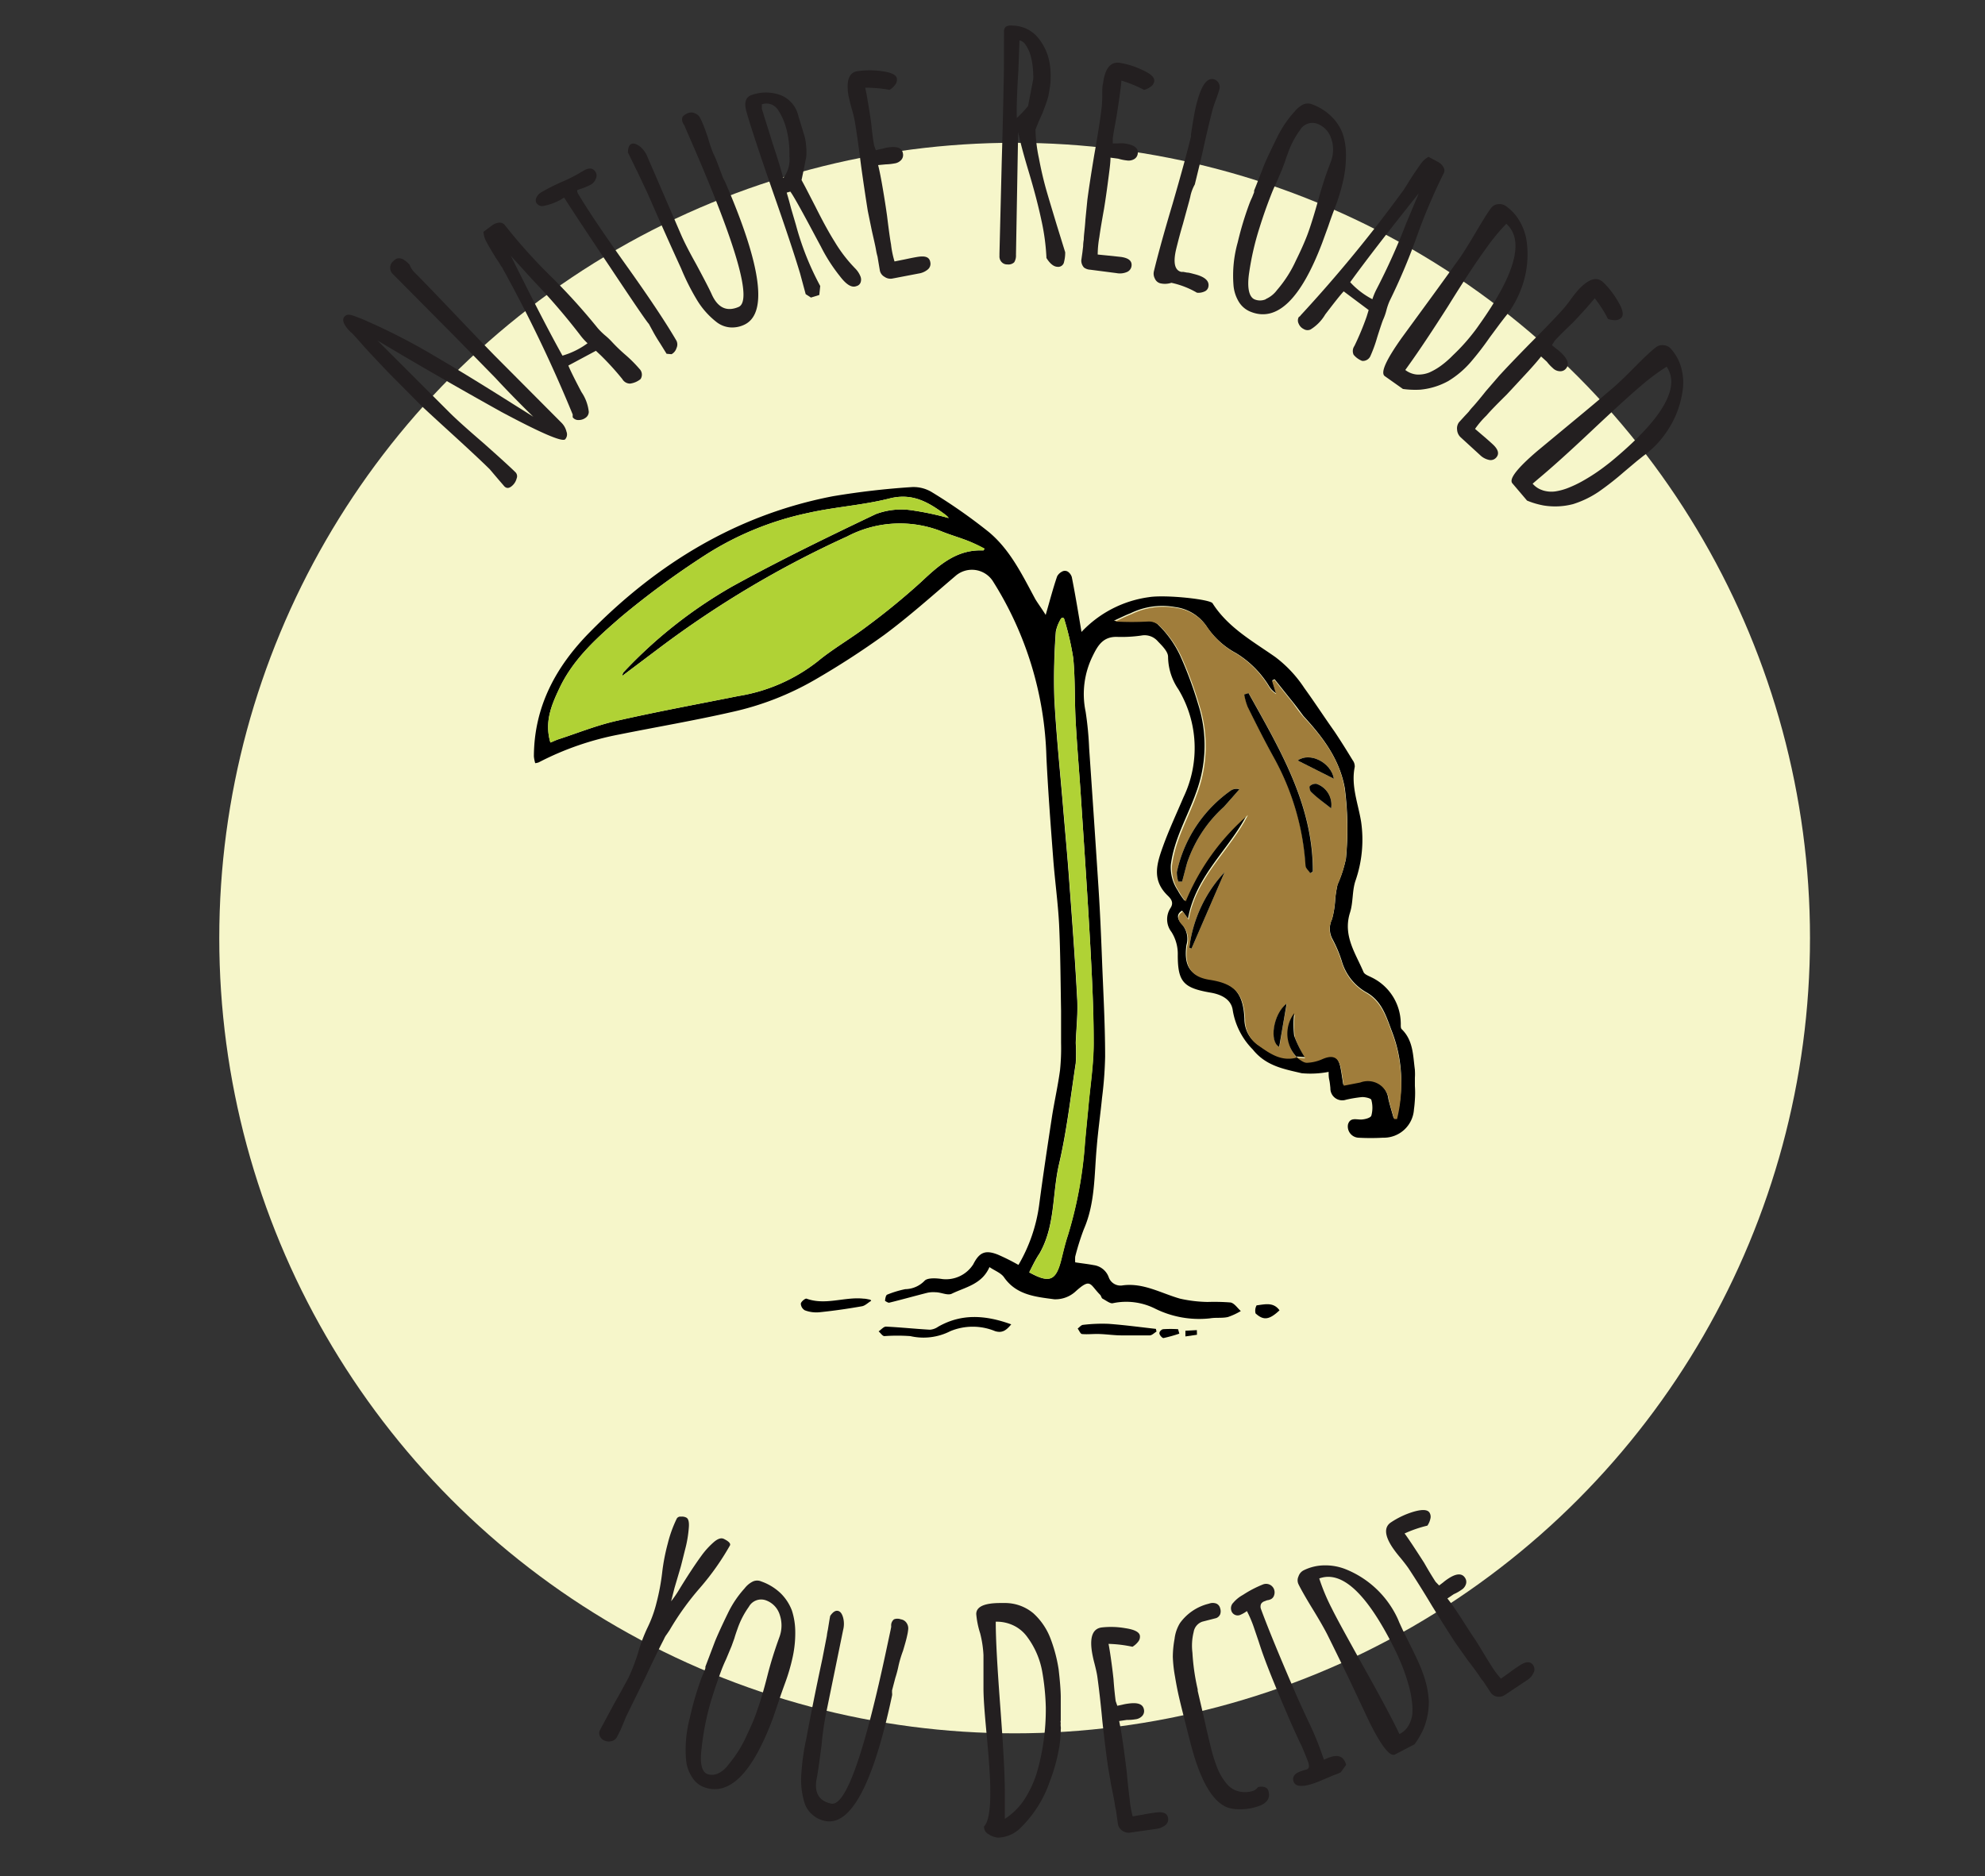 <svg id="Layer_1" data-name="Layer 1" xmlns="http://www.w3.org/2000/svg" viewBox="0 0 192.37 181.84"><rect x="0" y="0" width="192.37" height="181.84" fill="#333333" stroke="none"/><circle cx="98.33" cy="90.92" r="77.08" fill="#f6f6ca"/><path d="M48.62,39.94Q42,36.25,36.58,33l7,7q.9.9,3.22,2.9c1.67,1.48,2.72,2.44,3.18,2.9a.55.55,0,0,1,.09.57,1.4,1.4,0,0,1-.39.67c-.31.3-.57.33-.8.1l-.57-.66-.85-1c-.76-.75-2-1.91-3.72-3.48s-2.8-2.56-3.15-2.92l-2.73-2.75c-.44-.44-1.07-1.12-1.9-2s-1.32-1.5-1.87-2.06L34,32.21c-.71-.72-.91-1.23-.59-1.55s.73-.1,1.64.24a61.2,61.2,0,0,1,7.31,3.75c1.95,1.14,4.41,2.64,7.38,4.52l1.82,1.14.13.09Q49.57,38.32,48,36.62L44.3,32.84,38,26.49a.85.85,0,0,1,.16-1.22c.38-.39.85-.3,1.41.26l.13.13a2,2,0,0,0,.48.75q1.3,1.31,3.86,4t3.9,4.06L54.44,41a1.82,1.82,0,0,1,.46.84.71.71,0,0,1-.13.74Q54.35,43,48.62,39.94Z" fill="#231f20"/><path d="M61.05,37.18a.87.87,0,0,1-.74-.44,27.06,27.06,0,0,0-2.08-2.29L57.75,34l-2.67,1.43c.18.45.6,1.3,1.27,2.57a4.16,4.16,0,0,1,.71,1.92.71.71,0,0,1-.32.58,1.11,1.11,0,0,1-.67.21.66.66,0,0,1-.57-.27l0-.15,0-.12a135.05,135.05,0,0,0-6.76-14.1c0-.07-.12-.18-.22-.35s-.24-.4-.45-.7c-.39-.63-.7-1.15-.91-1.55a2.38,2.38,0,0,1-.31-1l.82-.61a1.35,1.35,0,0,1,.7-.28.64.64,0,0,1,.58.27,52.55,52.55,0,0,0,4.6,5.1,60.71,60.71,0,0,1,4.39,4.87,7,7,0,0,0,.68.67,6.66,6.66,0,0,1,.67.63,16.23,16.23,0,0,0,1.33,1.28,13.06,13.06,0,0,1,1.34,1.34v0a.79.79,0,0,1,.12,1A2,2,0,0,1,61.05,37.18Zm-4.86-4.75a63.51,63.51,0,0,0-4.56-5.29L49.51,24.8q3.21,6.47,5,9.67a7.75,7.75,0,0,0,2.43-1.2A5.94,5.94,0,0,1,56.19,32.43Z" fill="#231f20"/><path d="M64.6,34.29l-.62-1c-.19-.29-.39-.61-.61-1l-.49-.9q-.26-.24-3.75-5.49c-2.34-3.49-3.82-5.74-4.46-6.75a5.52,5.52,0,0,1-2.12.83.69.69,0,0,1-.56-.3.56.56,0,0,1,0-.54,1.18,1.18,0,0,1,.46-.5,20.41,20.41,0,0,1,1.84-.94,16.85,16.85,0,0,0,1.85-.91l.21-.13.21-.12c.54-.32.93-.26,1.17.15a.67.67,0,0,1,0,.66,1.08,1.08,0,0,1-.48.55,5.07,5.07,0,0,1-.73.32l-.58.2,0,.15.05.15c.91,1.54,2.51,3.93,4.8,7.14q3.23,4.53,4.77,7.17a.83.83,0,0,1,0,.71,1,1,0,0,1-.48.59Z" fill="#231f20"/><path d="M70.73,31.73a2.49,2.49,0,0,1-1.23-.47,7.83,7.83,0,0,1-2-2.26A22.49,22.49,0,0,1,66,26q-1.38-3-3.26-7.3l-1-2.12a5.68,5.68,0,0,1-.27-.55c-.34-.68-.54-1.1-.61-1.25,0-.46.11-.74.33-.83s.5,0,.82.24a2.48,2.48,0,0,1,.73,1L66,22.74c.32.74.81,1.69,1.46,2.85.79,1.47,1.28,2.42,1.48,2.86.59,1.37,1.47,1.8,2.64,1.3q2-.87-4.48-15.8l-.68-1.56-.1-.25a.69.69,0,0,1-.13-.21.74.74,0,0,1-.06-.55c.06-.15.24-.28.53-.41a.81.81,0,0,1,.66,0,1,1,0,0,1,.48.37,4.87,4.87,0,0,1,.3.63c.13.29.31.78.53,1.45a13.22,13.22,0,0,0,.49,1.44A10.24,10.24,0,0,1,69.6,16l.45,1.19.1.22a1.36,1.36,0,0,1,.13.24Q75.63,30,72.05,31.51A2.71,2.71,0,0,1,70.73,31.73Z" fill="#231f20"/><path d="M81.38,26.75a16.31,16.31,0,0,1-1.82-2.84l-.5-.93q-2.07-3.9-2.47-4.41l-.35.1c.17.57.31,1.08.43,1.55l.47,1.6a27.22,27.22,0,0,0,2.35,5.9l-.09.87-.81.25-.51-.33-.54-2c-.52-1.74-1.39-4.36-2.61-7.84Q73,13.13,72.35,10.86c-.27-.92-.09-1.48.55-1.67a4.11,4.11,0,0,1,2.8.05,2.84,2.84,0,0,1,1.67,2l.61,2a4.89,4.89,0,0,1,.15,1,5.06,5.06,0,0,1,0,1l-.24,1.21-.21,1,.35.65,1,1.94q1.06,2.12,1.86,3.39a14,14,0,0,0,1.67,2.25l.28.3a2.32,2.32,0,0,1,.56.84.83.83,0,0,1,0,.56.57.57,0,0,1-.4.35C82.53,27.92,82,27.57,81.38,26.75ZM76.5,15.14a9.25,9.25,0,0,0-.33-2.79,6.35,6.35,0,0,0-.75-1.67,1.44,1.44,0,0,0-.69-.57,1.38,1.38,0,0,0-.9,0v.16l0,.28L74.91,14c.33,1,.68,2.08,1,3.26A2.94,2.94,0,0,0,76.5,15.14Z" fill="#231f20"/><path d="M85.72,26.83a.91.91,0,0,1-.45-.6l-.13-.77-.1-.6a5.32,5.32,0,0,1-.14-.62c-.07-.42-.21-1-.41-1.89l-.39-1.9c-.16-1-.38-2.43-.65-4.37-.22-1.75-.42-3.21-.62-4.38a12.11,12.11,0,0,0-.31-1.23c-.15-.57-.25-1-.3-1.24C82,7.81,82.28,7,83.11,6.9a8,8,0,0,1,2.35,0c.91.12,1.4.35,1.46.71a.78.78,0,0,1-.16.59,1.8,1.8,0,0,1-.55.51,13.1,13.1,0,0,0-2.36-.21c.07.3.15.72.24,1.28.14.79.25,1.51.34,2.15.1,1,.19,1.69.28,2.16l.17.47.47-.12c.15,0,.35-.09.59-.13,1-.16,1.48,0,1.57.59a.71.71,0,0,1-.17.6,1.05,1.05,0,0,1-.65.34,5.47,5.47,0,0,1-.84.09L85.1,16c.13.51.28,1.26.45,2.26s.31,1.89.42,2.69c.15,1.22.27,2.13.38,2.73a9.27,9.27,0,0,0,.34,1.66l1-.2c.33-.07.74-.16,1.22-.24.75-.12,1.17,0,1.25.53a.71.71,0,0,1-.26.7,1.78,1.78,0,0,1-.87.38L86.47,27A1,1,0,0,1,85.72,26.83Z" fill="#231f20"/><path d="M101.41,25v-.09a21.31,21.31,0,0,0-.49-3.58c-.28-1.32-.69-2.91-1.25-4.77-.42-1.4-.77-2.66-1-3.77l-.21,11.92a1.24,1.24,0,0,1-.17.71.81.81,0,0,1-.66.21.72.72,0,0,1-.57-.24.79.79,0,0,1-.2-.59v-.24l.22-8.9q.12-3.93.21-8.86L97.3,3.1a.66.66,0,0,1,.16-.5,1,1,0,0,1,.64-.12,3.32,3.32,0,0,1,1.38.31,3.23,3.23,0,0,1,1.08.82,5.25,5.25,0,0,1,1.17,2.56,7.43,7.43,0,0,1,.09,1.39,6.08,6.08,0,0,1-.09,1c-.06.36-.1.6-.12.7a8,8,0,0,1-.28.9c-.15.4-.25.66-.29.78l-.38.84-.31.78a14.72,14.72,0,0,0,.33,2.76c.21,1.12.45,2.15.72,3.1.19.67.53,1.79,1,3.35l.83,2.68v.06a3.55,3.55,0,0,1-.11.87.57.57,0,0,1-.64.48C102.13,25.85,101.76,25.57,101.41,25ZM99.63,10.28l.5-2.59a2.31,2.31,0,0,0,0-.43,7.33,7.33,0,0,0-.29-2,3.37,3.37,0,0,0-.46-.93.92.92,0,0,0-.58-.42l-.11,3c-.09,1.35-.13,2.4-.15,3.14s0,1.17,0,1.39A12.31,12.31,0,0,0,99.63,10.28Z" fill="#231f20"/><path d="M105.05,25.93a1,1,0,0,1-.26-.7l.11-.78.07-.6q0-.27.06-.63c0-.42.11-1.07.16-1.94l.19-1.92c.13-1,.35-2.44.67-4.37.31-1.73.54-3.19.69-4.37a10.89,10.89,0,0,0,.08-1.27c0-.59,0-1,.08-1.27.18-1.42.7-2.08,1.54-2a7.83,7.83,0,0,1,2.24.69c.84.37,1.23.74,1.18,1.1a.74.74,0,0,1-.33.52,1.69,1.69,0,0,1-.66.32,12.48,12.48,0,0,0-2.2-.9c0,.31-.07.74-.14,1.3-.11.8-.22,1.52-.32,2.15-.18,1-.31,1.67-.37,2.15l0,.49.49,0a3.61,3.61,0,0,1,.6,0c1,.12,1.41.47,1.33,1a.71.71,0,0,1-.34.52,1.07,1.07,0,0,1-.72.13,4.37,4.37,0,0,1-.83-.17l-.75-.1c0,.53-.11,1.29-.24,2.29s-.26,1.9-.39,2.69c-.22,1.22-.37,2.12-.45,2.72a9.81,9.81,0,0,0-.16,1.69l1,.1,1.23.13q1.14.15,1.05.87a.73.73,0,0,1-.46.6,1.73,1.73,0,0,1-1,.1l-2.55-.33A1.1,1.1,0,0,1,105.05,25.93Z" fill="#231f20"/><path d="M113.52,27.41a2,2,0,0,1-1.07.05.78.78,0,0,1-.53-.46,1,1,0,0,1-.09-.72c.4-1.65,1-3.82,1.81-6.53q1.26-4.35,1.78-6.52l0-.2c.19-1.26.35-2.2.5-2.81.46-1.86,1-2.71,1.71-2.54a.79.79,0,0,1,.56.91c-.06.24-.18.61-.36,1.1a9.55,9.55,0,0,0-.36,1.1c-.33,1.31-.61,2.5-.84,3.56s-.52,2.22-.84,3.53a4,4,0,0,0-.44,1.2l-.09.36-.63,2.3q-.3,1-.63,2.34c-.33,1.35-.17,2.11.47,2.27l.2,0,.37.07c.18,0,.41.07.68.14,1.06.26,1.52.68,1.38,1.27a.62.62,0,0,1-.39.43,1.39,1.39,0,0,1-.71.11A8.45,8.45,0,0,0,113.52,27.41Z" fill="#231f20"/><path d="M120.08,29.29a3.66,3.66,0,0,1-.54-1.65,11.86,11.86,0,0,1,.41-4.15,31.32,31.32,0,0,1,1.15-3.8c.09-.23.17-.41.24-.55l.2-.51c0-.1,0-.15,0-.16l.2-.5.78-2c.25-.6.69-1.53,1.32-2.8a10.61,10.61,0,0,1,1.65-2.39,2.47,2.47,0,0,1,.84-.67,1.11,1.11,0,0,1,.82,0,5.2,5.2,0,0,1,1.88,1.18A4.58,4.58,0,0,1,130.14,13a6.74,6.74,0,0,1,.3,2.1,11.2,11.2,0,0,1-.27,2.41,19.19,19.19,0,0,1-.78,2.58l-.09.23q-.33.87-.57,1.59l-.59,1.62q-3.09,8.16-6.88,6.71A2.35,2.35,0,0,1,120.08,29.29Zm2.6-.31a2.7,2.7,0,0,0,1.08-.87,11.86,11.86,0,0,0,1.83-2.86c.46-.93.82-1.74,1.09-2.44s.68-2,1.07-3.41.79-2.6,1.07-3.32l.19-.51a3.27,3.27,0,0,0,0-2.14A2.22,2.22,0,0,0,127.67,12a1.38,1.38,0,0,0-1.69.62,8.26,8.26,0,0,0-1.14,2.16c-.14.36-.24.66-.32.91l-.29.77-.55,1.28c-.19.38-.37.81-.55,1.28-.39,1-.74,2-1.07,3.06a26.94,26.94,0,0,0-1,4.34c-.23,1.51,0,2.38.53,2.6A1.39,1.39,0,0,0,122.68,29Z" fill="#231f20"/><path d="M131.18,34.38a.86.86,0,0,1,.08-.85,26.78,26.78,0,0,0,1.19-2.86l.19-.62-2.42-1.81c-.33.35-.92,1.1-1.79,2.24A4.22,4.22,0,0,1,127,31.94a.71.71,0,0,1-.66-.05,1,1,0,0,1-.48-.51.69.69,0,0,1,0-.64l.13-.1.08-.1A134,134,0,0,0,136,18.45l.22-.34c.1-.16.26-.4.44-.71.41-.63.75-1.12,1-1.48a2.3,2.3,0,0,1,.78-.72l.91.49a1.29,1.29,0,0,1,.54.52.6.6,0,0,1,0,.63,56,56,0,0,0-2.67,6.33,59.2,59.2,0,0,1-2.55,6,6,6,0,0,0-.31.9,5.53,5.53,0,0,1-.3.87c-.06.12-.26.7-.59,1.74a13.29,13.29,0,0,1-.64,1.78l0,0a.8.8,0,0,1-.82.52A2,2,0,0,1,131.18,34.38ZM133.42,28a63.28,63.28,0,0,0,2.86-6.36l1.22-2.91q-4.5,5.64-6.65,8.62A7.68,7.68,0,0,0,133,29,6.34,6.34,0,0,1,133.42,28Z" fill="#231f20"/><path d="M135.87,32.71l2.82-3.86q1.25-1.71,2.78-3.85.56-.8,1.59-2.55t1.44-2.28a.93.93,0,0,1,.67-.38,1.11,1.11,0,0,1,.77.18,4.68,4.68,0,0,1,1.39,1.57,5.39,5.39,0,0,1,.65,2.08,9.39,9.39,0,0,1-.62,4.53,10,10,0,0,1-1.06,2c-.15.21-.3.4-.44.57l-.5.65-1,1.35a28.39,28.39,0,0,1-1.87,2.42,9.14,9.14,0,0,1-2.13,1.79,6.92,6.92,0,0,1-2.74.84,8.89,8.89,0,0,1-1.66-.07l-1.78-1.26C133.78,36.09,134.34,34.86,135.87,32.71Zm1.42,3.59a2.87,2.87,0,0,0,1.21-.19,6.2,6.2,0,0,0,1.17-.68,9.11,9.11,0,0,0,1.14-1,18.65,18.65,0,0,0,1.89-2.07c.15-.19.37-.47.63-.85q5.31-7.44,2.65-9.82a20,20,0,0,0-2,2.44c-.74,1-2,2.89-3.66,5.57q-2.26,3.54-3.71,5.57l-.42.59A2.15,2.15,0,0,0,137.29,36.3Z" fill="#231f20"/><path d="M141.21,41.65a1,1,0,0,1,.19-.73l.53-.58.41-.44a5.32,5.32,0,0,1,.41-.49c.29-.32.7-.81,1.24-1.49l1.27-1.47q1-1.1,3.05-3.19c1.24-1.24,2.27-2.3,3.07-3.18a11.36,11.36,0,0,0,.8-1,12.34,12.34,0,0,1,.79-1c1-1.06,1.76-1.3,2.39-.73a8.22,8.22,0,0,1,1.44,1.86c.47.78.58,1.31.33,1.58a.79.79,0,0,1-.56.24,1.92,1.92,0,0,1-.74-.12,12.18,12.18,0,0,0-1.28-2c-.19.23-.48.56-.86,1-.55.59-1,1.12-1.49,1.58-.7.67-1.22,1.19-1.54,1.55l-.26.41.37.31a5.24,5.24,0,0,1,.47.38c.71.66.88,1.19.5,1.61a.7.7,0,0,1-.58.23,1,1,0,0,1-.67-.3,4.3,4.3,0,0,1-.58-.62l-.56-.51c-.32.41-.83,1-1.51,1.73s-1.3,1.41-1.86,2c-.88.87-1.52,1.52-1.93,2a8.83,8.83,0,0,0-1.1,1.29l.76.65c.26.22.57.49.93.82.57.52.68.95.36,1.31a.71.71,0,0,1-.72.22,1.75,1.75,0,0,1-.83-.45l-1.9-1.74A1.09,1.09,0,0,1,141.21,41.65Z" fill="#231f20"/><path d="M149,43.7l3.68-3.05c1.09-.9,2.31-1.92,3.64-3.06.49-.42,1.22-1.11,2.17-2.08s1.71-1.65,2-1.86a1,1,0,0,1,.75-.19,1,1,0,0,1,.7.36,4.47,4.47,0,0,1,1,1.86,5.44,5.44,0,0,1,.13,2.17,9.36,9.36,0,0,1-1.72,4.24,8.78,8.78,0,0,1-1.51,1.64q-.3.26-.57.45l-.64.51-1.27,1.07a28.37,28.37,0,0,1-2.41,1.89,9.55,9.55,0,0,1-2.5,1.21,6.88,6.88,0,0,1-2.87.13,8,8,0,0,1-1.59-.47l-1.41-1.66Q146,46.26,149,43.7Zm.49,3.82a2.81,2.81,0,0,0,1.23.11,5.73,5.73,0,0,0,1.3-.36,11.1,11.1,0,0,0,1.34-.64,18.48,18.48,0,0,0,2.33-1.55c.2-.15.48-.37.83-.67q7-5.91,5-8.87A20.49,20.49,0,0,0,159,37.42q-1.46,1.23-4.92,4.49-3.08,2.9-5,4.5l-.55.47A2.09,2.09,0,0,0,149.51,47.52Z" fill="#231f20"/><path d="M58.13,168.26a.66.66,0,0,1,0-.55l1.37-2.55c.64-1.12,1.11-2,1.4-2.53a19.36,19.36,0,0,0,.93-2.41,15.6,15.6,0,0,1,.91-2.44,12,12,0,0,0,.89-2.46,21.39,21.39,0,0,0,.54-2.88,19.35,19.35,0,0,1,.54-2.82,12.16,12.16,0,0,1,.88-2.44A.4.4,0,0,1,66,147a.88.88,0,0,1,.51.09c.2.1.28.4.25.9a11.63,11.63,0,0,1-.38,2.25c-.23.93-.37,1.49-.42,1.66l-.59,2-.33,1.3a10.77,10.77,0,0,0,.7-1c.86-1.42,1.62-2.57,2.27-3.46a7.83,7.83,0,0,1,1.22-1.32c.37-.3.68-.39.93-.26.48.24.67.45.58.63a25.2,25.2,0,0,1-2.92,4.13A26.68,26.68,0,0,0,64.89,158l-.27.4a2,2,0,0,0-.27.46l-.22.43q-.58,1.14-1.71,3.54l-1.75,3.56-.26.64-.28.66-.34.67a.78.78,0,0,1-.54.4,1,1,0,0,1-.75-.1A.73.73,0,0,1,58.13,168.26Z" fill="#231f20"/><path d="M67.05,172.22a3.68,3.68,0,0,1-.56-1.62,12,12,0,0,1,.36-4.09,30.17,30.17,0,0,1,1.09-3.76,4.6,4.6,0,0,1,.23-.55l.19-.51c0-.09,0-.14,0-.15l.19-.5.74-1.95c.24-.59.66-1.52,1.27-2.77a10.08,10.08,0,0,1,1.6-2.37,2.29,2.29,0,0,1,.81-.67,1,1,0,0,1,.81,0,5.22,5.22,0,0,1,1.87,1.14,4.66,4.66,0,0,1,1.1,1.69,6.87,6.87,0,0,1,.32,2.07,10.86,10.86,0,0,1-.24,2.38,18.46,18.46,0,0,1-.74,2.55l-.08.22c-.21.58-.4,1.11-.55,1.58l-.55,1.61q-3,8.06-6.71,6.69A2.36,2.36,0,0,1,67.05,172.22Zm2.56-.34a2.63,2.63,0,0,0,1-.87,11.76,11.76,0,0,0,1.77-2.84c.44-.92.79-1.72,1-2.41.31-.84.65-2,1-3.38s.75-2.57,1-3.28l.18-.5a3.24,3.24,0,0,0,0-2.11,2.17,2.17,0,0,0-1.33-1.38,1.36,1.36,0,0,0-1.66.63,8.29,8.29,0,0,0-1.1,2.14c-.13.36-.23.66-.3.91l-.27.75-.53,1.27c-.18.38-.36.8-.53,1.27-.37,1-.7,2-1,3A25.92,25.92,0,0,0,68,169.4c-.2,1.49,0,2.34.56,2.55A1.39,1.39,0,0,0,69.61,171.88Z" fill="#231f20"/><path d="M78.7,175.86a2.48,2.48,0,0,1-.72-1.08,7.59,7.59,0,0,1-.31-3,22.19,22.19,0,0,1,.47-3.26c.39-2.11.9-4.68,1.55-7.71l.44-2.26a5.07,5.07,0,0,1,.1-.59c.12-.74.19-1.19.23-1.35.26-.37.5-.53.74-.48s.4.27.51.66a2.39,2.39,0,0,1,0,1.19L80.07,166a28.2,28.2,0,0,0-.45,3.13c-.21,1.62-.36,2.67-.45,3.14-.31,1.43.15,2.28,1.38,2.54q2.1.45,5.42-15.24l.35-1.64.05-.26a1.15,1.15,0,0,1,0-.24.75.75,0,0,1,.27-.48.93.93,0,0,1,.66,0,.8.8,0,0,1,.55.34.93.93,0,0,1,.17.57,4.2,4.2,0,0,1-.11.68c-.06.31-.2.8-.4,1.47a10.89,10.89,0,0,0-.43,1.43,10.46,10.46,0,0,1-.31,1.18l-.32,1.22,0,.23a.86.86,0,0,1,0,.27q-2.75,12.94-6.51,12.15A2.64,2.64,0,0,1,78.7,175.86Z" fill="#231f20"/><path d="M95.79,177.77a.81.81,0,0,1-.43-.74c.43-.44.63-1.6.61-3.49,0-1.14-.11-2.78-.31-4.95s-.34-3.69-.35-4.89l0-1.64c0-.47,0-1,0-1.64a10.52,10.52,0,0,0-.32-2.11,8.4,8.4,0,0,1-.38-1.87c0-.7.75-1.06,2.28-1.07h.45a4.26,4.26,0,0,1,2.81,1,6.34,6.34,0,0,1,1.64,2.4,14.59,14.59,0,0,1,.8,3c.13,1.11.2,2,.21,2.62v2.36a.42.42,0,0,0,0,.24,1.6,1.6,0,0,0,0,.36,1.12,1.12,0,0,1,0,.29,11,11,0,0,1-.26,2.29,17.07,17.07,0,0,1-.79,2.7,11.51,11.51,0,0,1-3,4.68,3.25,3.25,0,0,1-2,.8A1.94,1.94,0,0,1,95.79,177.77Zm3.56-3.48a10.28,10.28,0,0,0,1.25-2.89,22,22,0,0,0,.75-5.91A23,23,0,0,0,101,162a8,8,0,0,0-1.44-3.33,3.52,3.52,0,0,0-1.29-1.1,3.78,3.78,0,0,0-1.77-.39v0c0,1.79.16,4.49.43,8.11s.43,6.31.45,8.16l0,2.84A6.4,6.4,0,0,0,99.35,174.29Z" fill="#231f20"/><path d="M108.78,177.45a1,1,0,0,1-.43-.6l-.11-.77-.08-.59a6,6,0,0,1-.12-.61c-.06-.42-.18-1-.36-1.88l-.32-1.88c-.14-1-.32-2.41-.53-4.32-.16-1.73-.33-3.17-.49-4.33q-.06-.41-.27-1.23a11.62,11.62,0,0,1-.26-1.22c-.2-1.4.11-2.16.94-2.28a8,8,0,0,1,2.31.07c.89.13,1.36.38,1.41.73a.76.76,0,0,1-.17.58,2,2,0,0,1-.55.49,12.44,12.44,0,0,0-2.32-.28c.06.3.13.72.21,1.27q.17,1.18.27,2.13c.07,1,.15,1.66.21,2.14l.16.46.47-.1a4.66,4.66,0,0,1,.58-.11c1-.14,1.46.07,1.54.62a.7.7,0,0,1-.19.59,1.05,1.05,0,0,1-.65.31,4.63,4.63,0,0,1-.83.06l-.74.11c.11.5.24,1.25.38,2.23s.25,1.87.35,2.66c.11,1.21.21,2.11.29,2.7a9.81,9.81,0,0,0,.29,1.65l1-.17c.34-.07.74-.14,1.21-.2.75-.11,1.16.07,1.22.54a.7.7,0,0,1-.28.69,1.72,1.72,0,0,1-.86.35l-2.51.36A1.1,1.1,0,0,1,108.78,177.45Z" fill="#231f20"/><path d="M120.24,175.36a4.16,4.16,0,0,1-1.19-.14c-1.5-.5-2.73-2.59-3.68-6.29l-.2-.78-.23-.9-.17-.69q-.3-1.16-.51-2.07t-.39-2a13.29,13.29,0,0,1-.21-1.9,10,10,0,0,1,.17-1.75,3.73,3.73,0,0,1,.52-1.52,4.85,4.85,0,0,1,2.82-1.89,1,1,0,0,1,.72,0,.65.65,0,0,1,.36.46.87.87,0,0,1,0,.57.69.69,0,0,1-.38.37l-1.36.35a1.27,1.27,0,0,0-.83,1,5.5,5.5,0,0,0-.12,2,21,21,0,0,0,.51,3.56l0,.14.65,2.79q.27,1.26.66,2.82a14.55,14.55,0,0,0,.55,1.76,5.64,5.64,0,0,0,.93,1.61,2.19,2.19,0,0,0,1.48.82,2.65,2.65,0,0,0,1-.07,1.05,1.05,0,0,0,.57-.39,1.06,1.06,0,0,1,.66,0,.54.54,0,0,1,.37.41c.19.75-.24,1.26-1.3,1.53A5.1,5.1,0,0,1,120.24,175.36Z" fill="#231f20"/><path d="M125.37,172.7q-.24-.67.63-1l.31-.11.29-.08a.33.33,0,0,0,.25-.25,1.16,1.16,0,0,0-.1-.54c-.11-.31-.31-.8-.59-1.46q-.33-.65-1.08-2.34c-1.21-2.8-2.08-4.92-2.61-6.38-.19-.52-.35-1-.49-1.44l-.49-1.44a11.49,11.49,0,0,0-.65-1.51,3.07,3.07,0,0,1-.6.35.64.64,0,0,1-.92-.43.76.76,0,0,1,.21-.74,3.31,3.31,0,0,1,.93-.75,10.89,10.89,0,0,1,1.91-1,.84.84,0,0,1,.66,0,.82.82,0,0,1,.44.46.88.88,0,0,1,0,.6.61.61,0,0,1-.38.39.93.93,0,0,1-.29.07l-.23.09a.62.62,0,0,0-.36.27.68.68,0,0,0,0,.51q1,2.72,3.31,8.06c.28.66.72,1.62,1.31,2.88.4.83.77,1.69,1.1,2.59l.38,1.06a3.79,3.79,0,0,1,.55-.23c.79-.29,1.3-.1,1.54.55l.06.17-.53.73-.17.08c-.1.05-.29.12-.57.22-.59.26-1,.42-1.13.48C126.49,173.24,125.58,173.26,125.37,172.7Z" fill="#231f20"/><path d="M132.69,166.86l-2-4.24c-.61-1.25-1.29-2.65-2.06-4.2-.29-.57-.78-1.43-1.48-2.57s-1.17-2-1.31-2.3a.88.88,0,0,1,0-.76,1,1,0,0,1,.5-.59,4.61,4.61,0,0,1,2-.48,5.34,5.34,0,0,1,2.11.39,9.42,9.42,0,0,1,4.86,4.48,6.94,6.94,0,0,1,.29.65l.34.74.73,1.47c.56,1.13,1,2.05,1.23,2.74a9.27,9.27,0,0,1,.57,2.69,6.88,6.88,0,0,1-.55,2.77,8.82,8.82,0,0,1-.83,1.41l-1.92,1Q134.43,170.37,132.69,166.86Zm3.78.44a2.92,2.92,0,0,0,.4-1.15,6.12,6.12,0,0,0-.05-1.32,9,9,0,0,0-.29-1.44,17.93,17.93,0,0,0-.93-2.6c-.09-.22-.24-.54-.44-.95q-4-8.06-7.31-6.85a19.31,19.31,0,0,0,1.2,2.87c.55,1.12,1.6,3,3.13,5.76,1.36,2.42,2.4,4.35,3.13,5.81l.31.64A2,2,0,0,0,136.47,167.3Z" fill="#231f20"/><path d="M145.15,164.45a.94.94,0,0,1-.65-.35l-.43-.65-.33-.5a3.82,3.82,0,0,1-.37-.5c-.23-.35-.61-.86-1.13-1.54l-1.11-1.56q-.81-1.22-2.33-3.67c-.89-1.49-1.67-2.72-2.31-3.69-.16-.23-.41-.56-.77-1a10.89,10.89,0,0,1-.77-1c-.78-1.17-.83-2-.13-2.45a8.16,8.16,0,0,1,2.11-1c.87-.26,1.4-.24,1.6.06a.75.75,0,0,1,.09.6,1.87,1.87,0,0,1-.29.67,11.82,11.82,0,0,0-2.21.76c.18.23.42.59.73,1.05q.66,1,1.17,1.8c.47.83.85,1.44,1.11,1.84l.34.35.38-.29a5,5,0,0,1,.48-.36c.79-.53,1.35-.56,1.65-.09a.7.7,0,0,1,.09.6,1,1,0,0,1-.45.57,3.86,3.86,0,0,1-.73.41l-.62.42c.32.4.75,1,1.3,1.85s1,1.58,1.47,2.25c.62,1,1.09,1.81,1.42,2.31a8.35,8.35,0,0,0,1,1.36l.8-.57c.27-.21.6-.44,1-.7.63-.42,1.08-.43,1.34,0a.7.7,0,0,1,0,.74,1.64,1.64,0,0,1-.63.69l-2.11,1.41A1.07,1.07,0,0,1,145.15,164.45Z" fill="#231f20"/><path d="M137.12,103.69c-.19-1.39-.15-2.84-1.28-3.94-.12-.11-.08-.39-.09-.6a5,5,0,0,0-2.81-4.41c-.29-.15-.69-.28-.8-.53-.77-1.82-2-3.5-1.32-5.72.33-1,.21-2.11.53-3.09a12.15,12.15,0,0,0,.56-5.74c-.28-1.76-1-3.48-.62-5.33a1,1,0,0,0-.21-.66c-.57-.94-1.15-1.87-1.76-2.78-1-1.41-1.92-2.83-2.92-4.21a12,12,0,0,0-2.81-3c-2.18-1.53-4.58-2.85-6.08-5.21-.25-.39-4.59-.85-6.17-.59a11,11,0,0,0-6.53,3.37c-.3-1.78-.59-3.56-.94-5.32a1,1,0,0,0-.28-.44.55.55,0,0,0-.68-.08,1.11,1.11,0,0,0-.46.45c-.39,1.13-.69,2.29-1.11,3.74-.4-.64-.72-1.06-1-1.52-1.27-2.35-2.44-4.8-4.53-6.53a52.53,52.53,0,0,0-5.44-3.81,3.43,3.43,0,0,0-2-.53,75.65,75.65,0,0,0-7.67.89c-9.28,1.79-17,6.52-23.53,13.16-3.3,3.34-5.41,7.23-5.43,12.05a3.34,3.34,0,0,0,.13.66,1.53,1.53,0,0,0,.34-.08A28.43,28.43,0,0,1,60,71.19c3.63-.73,7.28-1.35,10.88-2.17A28.08,28.08,0,0,0,79,65.87a79.57,79.57,0,0,0,6.69-4.33c2.4-1.78,4.63-3.78,6.91-5.72a2.42,2.42,0,0,1,3.59.46,33.57,33.57,0,0,1,5.22,17.11c.16,3.28.41,6.57.66,9.85.16,2.12.46,4.24.57,6.36.13,2.79.14,5.58.19,8.37,0,1,0,2.07,0,3.1a21.2,21.2,0,0,1-.1,2.65c-.2,1.49-.54,3-.77,4.44-.44,2.89-.88,5.78-1.26,8.68a15.61,15.61,0,0,1-2,5.76,20.78,20.78,0,0,0-2-1c-1.22-.48-1.79-.22-2.38.94a3.13,3.13,0,0,1-3,1.43c-.58-.09-1.46-.14-1.73.18a2.66,2.66,0,0,1-1.86.8,9.8,9.8,0,0,0-1.75.53c-.14.06-.19.39-.21.6,0,0,.29.21.41.18,1.22-.3,2.43-.64,3.65-.95a2.69,2.69,0,0,1,.85-.06c.52,0,1.15.34,1.56.14,1.31-.64,2.92-.9,3.65-2.58.53.36,1.13.57,1.42,1,1.2,1.72,3.07,1.88,4.86,2.12a2.89,2.89,0,0,0,2-.7c1.57-1.43,1.42-.76,2.45.27.1.1.12.31.23.37.34.18.76.51,1,.44a6.24,6.24,0,0,1,4.14.55,9.62,9.62,0,0,0,5.26.92c.58-.1,1.18,0,1.75-.13a6.4,6.4,0,0,0,1.25-.58c-.33-.29-.62-.76-1-.83a20.45,20.45,0,0,0-2.22-.05,13.09,13.09,0,0,1-2.67-.32c-1.83-.52-3.54-1.55-5.54-1.29a1.21,1.21,0,0,1-1.38-.81,1.8,1.8,0,0,0-1.45-1.15c-.57-.11-1.15-.17-1.79-.27a3.62,3.62,0,0,1,0-.55,23.68,23.68,0,0,1,.84-2.67c1.1-2.53,1-5.23,1.24-7.88.13-1.62.36-3.23.52-4.84a37.87,37.87,0,0,0,.3-4c0-3.11-.18-6.22-.3-9.33-.09-2.34-.19-4.68-.34-7q-.44-6.78-.91-13.57a32,32,0,0,0-.34-3.53,8.33,8.33,0,0,1,.69-5.41c.49-1,1-1.9,2.41-1.84a13.42,13.42,0,0,0,2.29-.13,1.69,1.69,0,0,1,1.6.55c.42.44,1,1,1,1.51a5.67,5.67,0,0,0,1,3.15,11.05,11.05,0,0,1,.49,10.47c-.68,1.6-1.42,3.18-2,4.8s-1.05,3.15.36,4.61c.27.28.8.68.39,1.31a2,2,0,0,0,.09,2.33,4,4,0,0,1,.61,2.25c0,2.62.58,3.18,3.19,3.63,1,.17,2,.63,2.14,1.72a7,7,0,0,0,1.94,3.79c1.28,1.6,3,1.89,4.74,2.3a9.32,9.32,0,0,0,2.61-.13c0,.24,0,.51.06.77s.08.53.11.8a1.15,1.15,0,0,0,1.51,1.13,12.39,12.39,0,0,1,1.58-.26c.3,0,.85.12.88.28a2.9,2.9,0,0,1,0,1.52c-.08.23-.65.37-1,.38-.5,0-1.05-.21-1.26.46a1.09,1.09,0,0,0,1,1.3,21.18,21.18,0,0,0,2.39,0,2.93,2.93,0,0,0,3-2.76.06.06,0,0,0,0,0c.05-.33.07-.64.09-.93a9.7,9.7,0,0,0,0-1.32l0-.8a5.37,5.37,0,0,0,0-.7ZM95.3,53.35c-2.61-.12-4.31,1.44-6.06,3.08A67.21,67.21,0,0,1,84,60.72c-1.55,1.18-3.28,2.16-4.78,3.4a16.72,16.72,0,0,1-7.65,3.34c-3.9.78-7.82,1.5-11.7,2.38-2,.44-3.83,1.19-5.74,1.81-.25.08-.48.2-.79.32-.59-2,.1-3.63.89-5.29,1.36-2.87,3.7-4.93,6-6.92a82.44,82.44,0,0,1,8.07-5.93,29.87,29.87,0,0,1,10-4.11c2.61-.59,5.33-.75,7.92-1.41,2.25-.57,3.83.41,5.44,1.61l.2.18a.58.58,0,0,1,.07.11,28.52,28.52,0,0,0-3.76-.78,7,7,0,0,0-3.3.4c-4.68,2.23-9.35,4.5-13.89,7A45,45,0,0,0,60.5,65.08a.54.54,0,0,0-.18.42L64,62.73A97,97,0,0,1,82.09,52a11,11,0,0,1,9.1-.52c.9.37,1.85.63,2.76,1a14.26,14.26,0,0,1,1.47.72C95.33,53.31,95.31,53.35,95.3,53.35Zm10.36,38.26c.17,3.17.33,6.34.32,9.51,0,2.09-.34,4.18-.52,6.27-.11,1.12-.22,2.23-.32,3.35a40.15,40.15,0,0,1-1.66,9c-.25.75-.43,1.53-.62,2.29-.52,2.12-1.15,2.38-3.12,1.29.31-.61.6-1.24,1-1.83,1.54-2.69,1.22-5.78,1.89-8.66.75-3.21,1.12-6.52,1.62-9.79a15.83,15.83,0,0,0,0-1.95c.05-1.43.22-2.86.14-4.27-.21-4-.52-8-.81-11.94-.17-2.31-.39-4.61-.58-6.91-.29-3.45-.65-6.9-.83-10.36a62.22,62.22,0,0,1,.15-6.4A3.87,3.87,0,0,1,102.8,60a.2.2,0,0,1,.17-.12h0a.15.15,0,0,1,.16.11,27.1,27.1,0,0,1,.88,3.8c.2,2.06.12,4.15.24,6.22.14,2.51.36,5,.52,7.52C105.08,82.21,105.4,86.91,105.66,91.61Zm29.68,16.75h-.28c-.17-.61-.36-1.22-.51-1.84a2.05,2.05,0,0,0-2.77-1.7l-1.6.31c-.1-.6-.17-1.16-.28-1.7-.22-1.07-.76-1.31-1.78-.88a4.07,4.07,0,0,1-1.52.36c-.33,0-.65-.32-1-.5h0l0,0c-1.43.37-2.45-.28-3.59-1.09a3,3,0,0,1-1.41-2.56c-.11-2.53-1-3.51-3.43-3.89-1.79-.27-2.47-1.24-2.19-3.27a2.15,2.15,0,0,0-.42-2c-.34-.38-.69-.92,0-1.34l.57.78c.76-4.2,4-6.71,5.74-10.14a22.24,22.24,0,0,0-6.07,8.39,6.36,6.36,0,0,1-.67-1,4,4,0,0,1-.66-2.49c.33-2.53,1.61-4.63,2.43-6.94a13.1,13.1,0,0,0,.22-8.59,37.44,37.44,0,0,0-1.74-4.71,10.26,10.26,0,0,0-2.2-3.07,1.54,1.54,0,0,0-1-.33,29,29,0,0,1-3.23,0c.54-.24,1.06-.51,1.61-.72a7,7,0,0,1,4.33-.6A4.33,4.33,0,0,1,117,60.81a8,8,0,0,0,2.8,2.5A9.6,9.6,0,0,1,123,66.52a2.16,2.16,0,0,0,.69.69l-.39-1.27.22-.11c.6.75,1.2,1.51,1.81,2.26.35.44.68.9,1,1.32,1.83,2,3.49,4.13,4,7a30.44,30.44,0,0,1,.11,6.81,12.33,12.33,0,0,1-.81,2.5,11.21,11.21,0,0,0-.23,1.43,8.83,8.83,0,0,1-.31,1.94,2.11,2.11,0,0,0,.05,1.94,12.24,12.24,0,0,1,.89,2.11,5.12,5.12,0,0,0,2.32,3c1.59.85,2,2.41,2.56,3.87a13.3,13.3,0,0,1,.84,3.68A14.07,14.07,0,0,1,135.34,108.36Z"/><path d="M106,101.12c0,2.09-.34,4.18-.52,6.27-.11,1.12-.22,2.23-.32,3.35a40.15,40.15,0,0,1-1.66,9c-.25.75-.43,1.53-.62,2.29-.52,2.12-1.15,2.38-3.12,1.29.31-.61.6-1.24,1-1.83,1.54-2.69,1.22-5.78,1.89-8.66.75-3.21,1.12-6.52,1.62-9.79a15.83,15.83,0,0,0,0-1.95c.05-1.43.22-2.86.14-4.27-.21-4-.52-8-.81-11.94-.17-2.31-.39-4.61-.58-6.91-.29-3.45-.65-6.9-.83-10.36a62.22,62.22,0,0,1,.15-6.4A3.87,3.87,0,0,1,102.8,60a.2.2,0,0,1,.17-.12h0a.15.15,0,0,1,.16.11,27.1,27.1,0,0,1,.88,3.8c.2,2.06.12,4.15.24,6.22.14,2.51.36,5,.52,7.52.31,4.7.63,9.4.89,14.1C105.83,94.78,106,98,106,101.12Z" fill="#b0d235"/><path d="M95.42,53.17c-.09.14-.11.18-.12.18-2.61-.12-4.31,1.44-6.06,3.08A67.21,67.21,0,0,1,84,60.72c-1.55,1.18-3.28,2.16-4.78,3.4a16.72,16.72,0,0,1-7.65,3.34c-3.9.78-7.82,1.5-11.7,2.38-2,.44-3.83,1.19-5.74,1.81-.25.08-.48.2-.79.32-.59-2,.1-3.63.89-5.29,1.36-2.87,3.7-4.93,6-6.92a82.44,82.44,0,0,1,8.07-5.93,29.87,29.87,0,0,1,10-4.11c2.61-.59,5.33-.75,7.92-1.41,2.25-.57,3.83.41,5.44,1.61l.2.18a.58.58,0,0,1,.07.11,28.52,28.52,0,0,0-3.76-.78,7,7,0,0,0-3.3.4c-4.68,2.23-9.35,4.5-13.89,7A45,45,0,0,0,60.5,65.08a.54.54,0,0,0-.18.42L64,62.73A97,97,0,0,1,82.09,52a11,11,0,0,1,9.1-.52c.9.37,1.85.63,2.76,1A14.26,14.26,0,0,1,95.42,53.17Z" fill="#b0d235"/><path d="M135.73,103.75a13.3,13.3,0,0,0-.84-3.68c-.55-1.46-1-3-2.56-3.87a5.12,5.12,0,0,1-2.32-3,12.24,12.24,0,0,0-.89-2.11,2.11,2.11,0,0,1-.05-1.94,8.83,8.83,0,0,0,.31-1.94,11.21,11.21,0,0,1,.23-1.43,12.33,12.33,0,0,0,.81-2.5,30.44,30.44,0,0,0-.11-6.81c-.47-2.9-2.13-5-4-7-.37-.42-.7-.88-1-1.32-.61-.75-1.21-1.51-1.81-2.26l-.21.15c.13.41.25.82.38,1.23a2.16,2.16,0,0,1-.69-.69,9.6,9.6,0,0,0-3.13-3.21,8,8,0,0,1-2.8-2.5A4.33,4.33,0,0,0,114,58.92a7,7,0,0,0-4.33.6c-.55.21-1.07.48-1.61.72a29,29,0,0,0,3.23,0,1.54,1.54,0,0,1,1,.33,10.26,10.26,0,0,1,2.2,3.07,37.44,37.44,0,0,1,1.74,4.71,13.1,13.1,0,0,1-.22,8.59c-.82,2.31-2.1,4.41-2.43,6.94a4,4,0,0,0,.66,2.49,6.36,6.36,0,0,0,.67,1A22.24,22.24,0,0,1,120.94,79c-1.73,3.43-5,5.94-5.74,10.14l-.57-.78c-.72.42-.37,1,0,1.34a2.15,2.15,0,0,1,.42,2c-.28,2,.4,3,2.19,3.27,2.46.38,3.32,1.36,3.43,3.89a3,3,0,0,0,1.41,2.56c1.14.81,2.16,1.46,3.59,1.09l0,0h0a3.3,3.3,0,0,1-.19-4.19,9.31,9.31,0,0,0,0,2.18,10.94,10.94,0,0,0,1,2.07l-.83-.06h0c.33.18.65.5,1,.5a4.07,4.07,0,0,0,1.52-.36c1-.43,1.56-.19,1.78.88.11.54.18,1.1.28,1.7l1.6-.31a2.05,2.05,0,0,1,2.77,1.7c.15.62.34,1.23.51,1.84l.28,0A13.92,13.92,0,0,0,135.73,103.75ZM115.47,91.94l-.21-.09a13.06,13.06,0,0,1,3.42-7.32Zm13.8-16.46-3.51-1.77C126.92,72.86,129,73.89,129.27,75.48ZM118.6,78.21a12.85,12.85,0,0,0-3.55,5.41c-.17.61-.32,1.22-.49,1.83h-.37a3,3,0,0,1-.14-.92,13,13,0,0,1,5.26-7.93,1,1,0,0,1,.8-.11C119.61,77.07,119.13,77.66,118.6,78.21ZM124,101.46c-1-.51-.61-3.17.72-4.19C124.45,98.67,124.21,100.08,124,101.46Zm3-16.83c-.16-.24-.44-.47-.46-.71a24.87,24.87,0,0,0-3.13-10.6c-.87-1.58-1.68-3.19-2.48-4.81a5.9,5.9,0,0,1-.33-1.2l.42-.13c3,5.41,6.25,10.76,6.23,17.29Zm.07-7.87c-.12-.12-.2-.5-.13-.56a.81.81,0,0,1,.65-.23A2.14,2.14,0,0,1,129,78.35C128.31,77.8,127.66,77.3,127.05,76.76Z" fill="#a07d3b"/><path d="M98,128.36c-.5.61-.89.86-1.56.66a5.67,5.67,0,0,0-4.34,0,5.71,5.71,0,0,1-3.88.48,17.62,17.62,0,0,0-2.51,0c-.19,0-.37-.3-.56-.46.24-.16.49-.47.72-.46,1.42.07,2.84.22,4.26.3a1.62,1.62,0,0,0,.79-.29C93.16,127.31,95.47,127.44,98,128.36Z"/><path d="M84.43,126.08c-.31.18-.59.48-.91.53-1.37.24-2.75.44-4.13.58A3.17,3.17,0,0,1,78,127a.78.78,0,0,1-.39-.63c0-.2.43-.54.55-.5,1.86.67,3.69-.2,5.53,0,.23,0,.44.07.66.1Z"/><path d="M112.08,129.06c-.22.13-.43.36-.65.37-.9,0-1.81,0-2.72,0-.69,0-1.38-.1-2.07-.13s-1.18.05-1.77,0c-.16,0-.29-.35-.43-.53.17-.13.34-.35.52-.36a15.63,15.63,0,0,1,2.46-.1c1.54.11,3.07.32,4.6.49Z"/><path d="M124,127c-1,.94-1.55,1-2.32.3a1.06,1.06,0,0,1,.1-.78C122.59,126.42,123.41,126.18,124,127Z"/><path d="M114.29,129.26a14.1,14.1,0,0,1-1.54.43c-.11,0-.37-.27-.39-.45s.22-.4.37-.41a11.51,11.51,0,0,1,1.44,0Z"/><path d="M116,129.37l-1.12.16,0-.55,1.11-.06Z"/><path d="M127.23,84.47l-.25.16c-.16-.24-.44-.47-.46-.71a24.87,24.87,0,0,0-3.13-10.6c-.87-1.58-1.68-3.19-2.48-4.81a5.9,5.9,0,0,1-.33-1.2l.42-.13C124,72.59,127.25,77.94,127.23,84.47Z"/><path d="M120.11,76.5c-.5.57-1,1.16-1.51,1.71a12.85,12.85,0,0,0-3.55,5.41c-.17.61-.32,1.22-.49,1.83h-.37a3,3,0,0,1-.14-.92,13,13,0,0,1,5.26-7.93A1,1,0,0,1,120.11,76.5Z"/><path d="M118.68,84.53l-3.21,7.41-.21-.09A13.06,13.06,0,0,1,118.68,84.53Z"/><path d="M129.27,75.48l-3.51-1.77C126.92,72.86,129,73.89,129.27,75.48Z"/><path d="M125.62,102.41l0,0,0,0h0Z"/><path d="M126.44,102.46l-.83-.06a3.3,3.3,0,0,1-.19-4.19,9.31,9.31,0,0,0,0,2.18A10.94,10.94,0,0,0,126.44,102.46Z"/><path d="M124.69,97.27c-.24,1.4-.48,2.81-.72,4.19C123,101,123.36,98.29,124.69,97.27Z"/><path d="M129,78.35c-.68-.55-1.33-1-1.94-1.59-.12-.12-.2-.5-.13-.56a.81.81,0,0,1,.65-.23A2.14,2.14,0,0,1,129,78.35Z"/></svg>